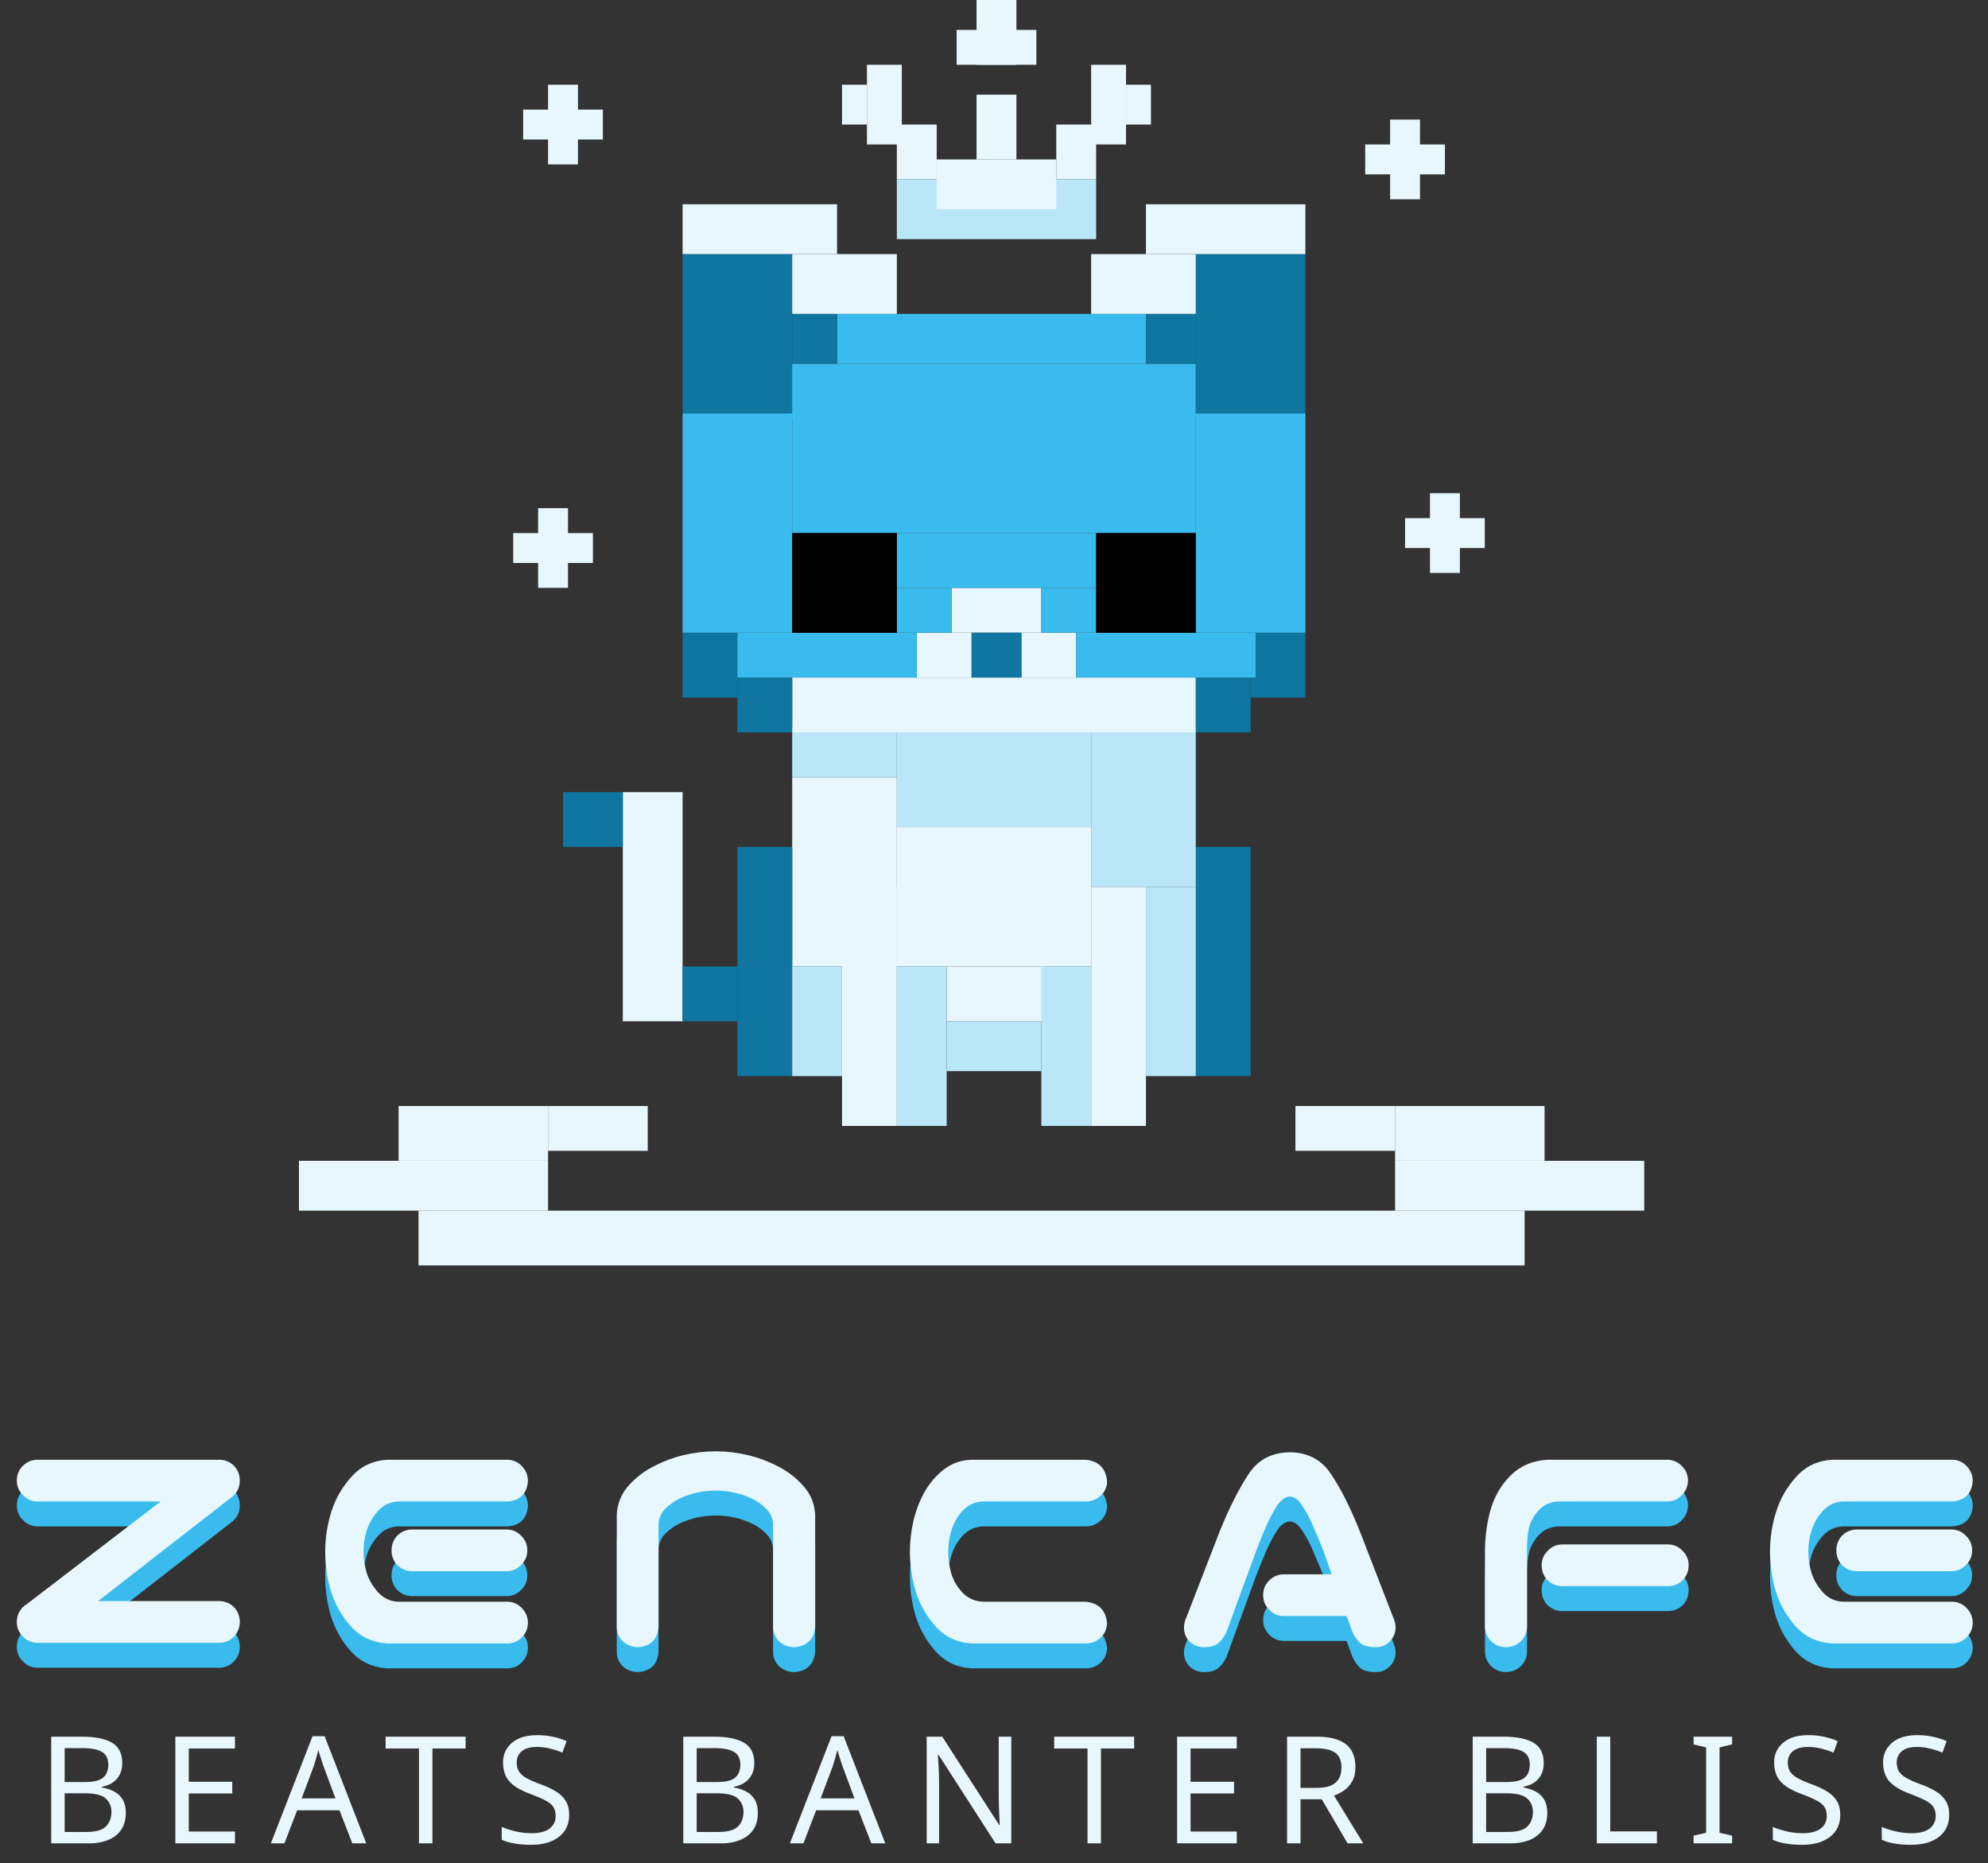 <svg width="399" height="374" viewBox="0 0 399 374" fill="none" xmlns="http://www.w3.org/2000/svg">
<rect x="0" y="0" width="399" height="374" fill="#333333" stroke="none"/>
<rect x="84" y="243" width="222" height="11" fill="#E8F7FD"/>
<rect x="60" y="233" width="50" height="10" fill="#E8F7FD"/>
<rect x="280" y="233" width="50" height="10" fill="#E8F7FD"/>
<rect x="80" y="222" width="30" height="11" fill="#E8F7FD"/>
<rect x="280" y="222" width="30" height="11" fill="#E8F7FD"/>
<rect x="260" y="222" width="20" height="9" fill="#E8F7FD"/>
<rect x="110" y="222" width="20" height="9" fill="#E8F7FD"/>
<rect x="159" y="156" width="21" height="38" fill="#E8F7FD"/>
<rect x="180" y="166" width="39" height="28" fill="#E8F7FD"/>
<rect x="219" y="178" width="11" height="48" fill="#E8F7FD"/>
<rect x="169" y="178" width="11" height="48" fill="#E8F7FD"/>
<rect x="190" y="194" width="20" height="11" fill="#E8F7FD"/>
<rect x="125" y="159" width="12" height="46" fill="#E8F7FD"/>
<rect x="113" y="159" width="12" height="11" fill="#0E76A0"/>
<rect x="137" y="194" width="11" height="11" fill="#0E76A0"/>
<rect x="148" y="170" width="11" height="46" fill="#0E76A0"/>
<rect x="240" y="170" width="11" height="46" fill="#0E76A0"/>
<rect x="159" y="194" width="10" height="22" fill="#B9E7F9"/>
<rect x="230" y="178" width="10" height="38" fill="#B9E7F9"/>
<rect x="180" y="194" width="10" height="32" fill="#B9E7F9"/>
<rect x="209" y="194" width="10" height="32" fill="#B9E7F9"/>
<rect x="190" y="205" width="19" height="10" fill="#B9E7F9"/>
<rect x="219" y="146" width="21" height="32" fill="#B9E7F9"/>
<rect x="180" y="146" width="39" height="20" fill="#B9E7F9"/>
<rect x="159" y="146" width="21" height="10" fill="#B9E7F9"/>
<rect x="159" y="136" width="81" height="11" fill="#E8F7FD"/>
<rect x="191" y="118" width="18" height="9" fill="#E8F7FD"/>
<rect x="184" y="127" width="11" height="9" fill="#E8F7FD"/>
<rect x="205" y="127" width="11" height="9" fill="#E8F7FD"/>
<rect x="195" y="127" width="10" height="9" fill="#0E76A0"/>
<rect x="240" y="136" width="11" height="11" fill="#0E76A0"/>
<rect x="148" y="136" width="11" height="11" fill="#0E76A0"/>
<rect x="137" y="127" width="11" height="13" fill="#0E76A0"/>
<rect x="251" y="127" width="11" height="13" fill="#0E76A0"/>
<rect x="148" y="127" width="36" height="9" fill="#3ABBEE"/>
<rect x="216" y="127" width="36" height="9" fill="#3ABBEE"/>
<rect x="240" y="83" width="22" height="44" fill="#3ABBEE"/>
<rect x="137" y="83" width="22" height="44" fill="#3ABBEE"/>
<rect x="159" y="83" width="81" height="24" fill="#3ABBEE"/>
<rect x="180" y="107" width="40" height="11" fill="#3ABBEE"/>
<rect x="180" y="118" width="11" height="9" fill="#3ABBEE"/>
<rect x="209" y="118" width="11" height="9" fill="#3ABBEE"/>
<rect x="220" y="107" width="20" height="20" fill="black"/>
<rect x="159" y="107" width="21" height="20" fill="black"/>
<rect x="158" y="73" width="82" height="11" fill="#3ABBEE"/>
<rect x="168" y="63" width="62" height="10" fill="#3ABBEE"/>
<rect x="240" y="51" width="22" height="32" fill="#0E76A0"/>
<path d="M137 51H159V83H137V51Z" fill="#0E76A0"/>
<rect x="159" y="63" width="9" height="10" fill="#0E76A0"/>
<rect x="230" y="63" width="10" height="10" fill="#0E76A0"/>
<rect x="219" y="51" width="21" height="12" fill="#E8F7FD"/>
<rect x="159" y="51" width="21" height="12" fill="#E8F7FD"/>
<rect x="230" y="41" width="32" height="10" fill="#E8F7FD"/>
<path d="M137 41H168V51H137V41Z" fill="#E8F7FD"/>
<rect x="105" y="22" width="16" height="6" fill="#E8F7FD"/>
<rect x="110" y="33" width="16" height="6" transform="rotate(-90 110 33)" fill="#E8F7FD"/>
<rect x="274" y="29" width="16" height="6" fill="#E8F7FD"/>
<rect x="279" y="40" width="16" height="6" transform="rotate(-90 279 40)" fill="#E8F7FD"/>
<rect x="282" y="104" width="16" height="6" fill="#E8F7FD"/>
<rect x="287" y="115" width="16" height="6" transform="rotate(-90 287 115)" fill="#E8F7FD"/>
<rect x="103" y="107" width="16" height="6" fill="#E8F7FD"/>
<rect x="108" y="118" width="16" height="6" transform="rotate(-90 108 118)" fill="#E8F7FD"/>
<rect x="196" width="8" height="13" fill="#E8F7FD"/>
<rect x="192" y="6" width="16" height="7" fill="#E8F7FD"/>
<rect x="219" y="13" width="7" height="16" fill="#E8F7FD"/>
<rect x="174" y="13" width="7" height="16" fill="#E8F7FD"/>
<rect x="226" y="17" width="5" height="8" fill="#E8F7FD"/>
<rect x="169" y="17" width="5" height="8" fill="#E8F7FD"/>
<rect x="180" y="25" width="8" height="11" fill="#E8F7FD"/>
<rect x="212" y="25" width="8" height="11" fill="#E8F7FD"/>
<rect x="196" y="19" width="8" height="13" fill="#E8F7FD"/>
<rect x="180" y="36" width="40" height="12" fill="#B9E7F9"/>
<rect x="188" y="32" width="24" height="10" fill="#E8F7FD"/>
<path d="M3.377 302.188C3.377 301.021 3.773 300.042 4.565 299.25C5.398 298.417 6.398 298 7.565 298H43.94C45.107 298 46.107 298.396 46.94 299.188C47.732 300.021 48.127 301.021 48.127 302.188C48.127 303.354 47.732 304.333 46.94 305.125C46.69 305.375 46.44 305.583 46.19 305.75L19.69 326.375H43.94C45.107 326.375 46.107 326.771 46.94 327.562C47.732 328.396 48.127 329.396 48.127 330.562C48.127 331.729 47.711 332.729 46.877 333.562C46.086 334.354 45.107 334.75 43.94 334.75H7.565C6.398 334.75 5.419 334.333 4.628 333.5C3.794 332.708 3.377 331.729 3.377 330.562C3.377 329.479 3.732 328.542 4.44 327.75H4.378L4.628 327.562C4.878 327.312 5.148 327.104 5.44 326.938L32.252 306.375H7.565C6.398 306.375 5.419 305.958 4.628 305.125C3.794 304.333 3.377 303.354 3.377 302.188ZM77.772 298H80.647H101.898C103.064 298.042 104.023 298.479 104.773 299.312C105.564 300.146 105.96 301.146 105.96 302.312C105.752 304.812 104.398 306.167 101.898 306.375H79.897C78.314 306.458 77.002 307.062 75.96 308.188C74.918 309.312 74.147 310.604 73.647 312.062C73.189 313.479 72.96 314.938 72.96 316.438C72.96 317.938 73.189 319.417 73.647 320.875C74.147 322.292 74.918 323.562 75.96 324.688C77.002 325.812 78.314 326.417 79.897 326.5H101.898C103.064 326.542 104.023 326.979 104.773 327.812C105.564 328.646 105.96 329.646 105.96 330.812C105.918 331.938 105.502 332.896 104.71 333.688C103.96 334.438 103.023 334.833 101.898 334.875H78.96H77.772C74.856 334.708 72.439 333.604 70.522 331.562C68.647 329.479 67.293 327.125 66.46 324.5C65.668 321.875 65.272 319.188 65.272 316.438C65.272 313.688 65.689 311 66.522 308.375C67.356 305.75 68.71 303.417 70.585 301.375C72.46 299.292 74.856 298.167 77.772 298ZM105.835 316.188C105.835 317.354 105.418 318.333 104.585 319.125C103.793 319.958 102.814 320.375 101.648 320.375H82.772C81.606 320.375 80.606 319.979 79.772 319.188C78.981 318.354 78.585 317.354 78.585 316.188C78.585 315.021 78.981 314.021 79.772 313.188C80.606 312.396 81.606 312 82.772 312H101.648C102.814 312 103.793 312.417 104.585 313.25C105.418 314.042 105.835 315.021 105.835 316.188ZM143.668 296.312C145.834 296.312 147.959 296.562 150.043 297.062C152.168 297.562 154.188 298.312 156.105 299.312C158.022 300.271 159.709 301.562 161.168 303.188C162.668 304.812 163.48 306.75 163.605 309V311.625V331.562C163.355 334.062 161.98 335.417 159.48 335.625C158.313 335.625 157.293 335.25 156.418 334.5C155.584 333.708 155.168 332.729 155.168 331.562V310.938C155.084 309.646 154.584 308.583 153.668 307.75C152.793 306.875 151.793 306.188 150.668 305.688C149.584 305.188 148.438 304.812 147.23 304.562C146.063 304.312 144.876 304.188 143.668 304.188C142.459 304.188 141.251 304.312 140.043 304.562C138.876 304.812 137.73 305.188 136.605 305.688C135.522 306.188 134.522 306.875 133.605 307.75C132.73 308.583 132.251 309.646 132.168 310.938V331.562C131.959 334.062 130.605 335.417 128.105 335.625C126.938 335.625 125.918 335.25 125.043 334.5C124.209 333.708 123.793 332.729 123.793 331.562V311.625V309C123.918 306.75 124.709 304.812 126.168 303.188C127.626 301.562 129.313 300.271 131.23 299.312C133.147 298.312 135.147 297.562 137.23 297.062C139.355 296.562 141.501 296.312 143.668 296.312ZM197.25 306.375C195.667 306.458 194.333 307.062 193.25 308.188C192.208 309.312 191.458 310.604 191 312.062C190.542 313.479 190.312 314.938 190.312 316.438C190.312 317.938 190.521 319.417 190.938 320.875C191.396 322.333 192.167 323.625 193.25 324.75C194.333 325.833 195.667 326.417 197.25 326.5H217.875C220.5 326.75 221.938 328.188 222.188 330.812C222.146 331.979 221.708 332.958 220.875 333.75C220.042 334.5 219.042 334.875 217.875 334.875H197.938H195.062C192.146 334.708 189.75 333.604 187.875 331.562C186 329.479 184.646 327.125 183.812 324.5C183.021 321.875 182.625 319.188 182.625 316.438C182.625 314.396 182.854 312.375 183.312 310.375C183.771 308.375 184.479 306.479 185.438 304.688C186.438 302.854 187.75 301.292 189.375 300C191.042 298.708 192.938 298.042 195.062 298H196.25H217.875C220.5 298.25 221.938 299.688 222.188 302.312C222.188 303.479 221.75 304.458 220.875 305.25C220.042 306 219.042 306.375 217.875 306.375H197.25ZM253.52 325.188C253.52 324.021 253.916 323.042 254.708 322.25C255.541 321.417 256.541 321 257.708 321H267.27L265.645 316.375C264.978 314.667 264.312 313.062 263.645 311.562C263.02 310.021 262.291 308.625 261.458 307.375C260.708 306.125 259.853 305.458 258.895 305.375C257.895 305.458 256.999 306.125 256.208 307.375C255.416 308.625 254.687 310.021 254.02 311.562C253.395 313.062 252.749 314.667 252.083 316.375L246.145 332.625C245.728 333.5 245.187 334.229 244.52 334.812C243.895 335.354 242.937 335.625 241.645 335.625C240.437 335.625 239.437 335.208 238.645 334.375C237.895 333.542 237.562 332.542 237.645 331.375C237.687 330.833 237.812 330.333 238.02 329.875L244.895 312.125C246.812 307.458 248.728 303.688 250.645 300.812C252.52 297.979 255.27 296.542 258.895 296.5C262.478 296.542 265.208 297.979 267.083 300.812C268.999 303.604 270.916 307.375 272.833 312.125L279.708 329.875C279.916 330.333 280.041 330.833 280.083 331.375C280.166 332.542 279.812 333.542 279.02 334.375C278.27 335.208 277.291 335.625 276.083 335.625C274.708 335.625 273.687 335.354 273.02 334.812C272.395 334.229 271.874 333.5 271.458 332.625L270.27 329.375H257.708C256.541 329.375 255.562 328.958 254.77 328.125C253.937 327.333 253.52 326.354 253.52 325.188ZM302.165 335.625C301.04 335.583 300.082 335.188 299.29 334.438C298.498 333.646 298.082 332.688 298.04 331.562V316C298.082 313.042 298.498 310.25 299.29 307.625C300.123 305 301.478 302.792 303.353 301C305.269 299.167 307.686 298.167 310.603 298H334.728C335.853 298.042 336.79 298.458 337.54 299.25C338.332 300 338.748 300.938 338.79 302.062C338.79 303.229 338.394 304.229 337.603 305.062C336.853 305.896 335.894 306.333 334.728 306.375H312.728C311.144 306.458 309.832 307.062 308.79 308.188C307.748 309.312 307.082 310.604 306.79 312.062C306.54 313.479 306.436 315.042 306.478 316.75V331.562C306.436 332.729 305.998 333.708 305.165 334.5C304.332 335.25 303.332 335.625 302.165 335.625ZM309.415 319.188C309.415 318.021 309.832 317.042 310.665 316.25C311.457 315.417 312.436 315 313.603 315H334.728C335.894 315 336.873 315.417 337.665 316.25C338.498 317.042 338.915 318.021 338.915 319.188C338.915 320.354 338.519 321.354 337.728 322.188C336.894 322.979 335.894 323.375 334.728 323.375H313.603C312.436 323.375 311.436 322.979 310.603 322.188C309.811 321.354 309.415 320.354 309.415 319.188ZM367.747 298H370.622H391.872C393.039 298.042 393.997 298.479 394.747 299.312C395.539 300.146 395.935 301.146 395.935 302.312C395.727 304.812 394.372 306.167 391.872 306.375H369.872C368.289 306.458 366.977 307.062 365.935 308.188C364.893 309.312 364.122 310.604 363.622 312.062C363.164 313.479 362.935 314.938 362.935 316.438C362.935 317.938 363.164 319.417 363.622 320.875C364.122 322.292 364.893 323.562 365.935 324.688C366.977 325.812 368.289 326.417 369.872 326.5H391.872C393.039 326.542 393.997 326.979 394.747 327.812C395.539 328.646 395.935 329.646 395.935 330.812C395.893 331.938 395.477 332.896 394.685 333.688C393.935 334.438 392.997 334.833 391.872 334.875H368.935H367.747C364.831 334.708 362.414 333.604 360.497 331.562C358.622 329.479 357.268 327.125 356.435 324.5C355.643 321.875 355.247 319.188 355.247 316.438C355.247 313.688 355.664 311 356.497 308.375C357.331 305.75 358.685 303.417 360.56 301.375C362.435 299.292 364.831 298.167 367.747 298ZM395.81 316.188C395.81 317.354 395.393 318.333 394.56 319.125C393.768 319.958 392.789 320.375 391.622 320.375H372.747C371.581 320.375 370.581 319.979 369.747 319.188C368.956 318.354 368.56 317.354 368.56 316.188C368.56 315.021 368.956 314.021 369.747 313.188C370.581 312.396 371.581 312 372.747 312H391.622C392.789 312 393.768 312.417 394.56 313.25C395.393 314.042 395.81 315.021 395.81 316.188Z" fill="#3ABBEE"/>
<path d="M3.377 297.188C3.377 296.021 3.773 295.042 4.565 294.25C5.398 293.417 6.398 293 7.565 293H43.94C45.107 293 46.107 293.396 46.94 294.188C47.732 295.021 48.127 296.021 48.127 297.188C48.127 298.354 47.732 299.333 46.94 300.125C46.69 300.375 46.44 300.583 46.19 300.75L19.69 321.375H43.94C45.107 321.375 46.107 321.771 46.94 322.562C47.732 323.396 48.127 324.396 48.127 325.562C48.127 326.729 47.711 327.729 46.877 328.562C46.086 329.354 45.107 329.75 43.94 329.75H7.565C6.398 329.75 5.419 329.333 4.628 328.5C3.794 327.708 3.377 326.729 3.377 325.562C3.377 324.479 3.732 323.542 4.44 322.75H4.378L4.628 322.562C4.878 322.312 5.148 322.104 5.44 321.938L32.252 301.375H7.565C6.398 301.375 5.419 300.958 4.628 300.125C3.794 299.333 3.377 298.354 3.377 297.188ZM77.772 293H80.647H101.898C103.064 293.042 104.023 293.479 104.773 294.312C105.564 295.146 105.96 296.146 105.96 297.312C105.752 299.812 104.398 301.167 101.898 301.375H79.897C78.314 301.458 77.002 302.062 75.96 303.188C74.918 304.312 74.147 305.604 73.647 307.062C73.189 308.479 72.96 309.938 72.96 311.438C72.96 312.938 73.189 314.417 73.647 315.875C74.147 317.292 74.918 318.562 75.96 319.688C77.002 320.812 78.314 321.417 79.897 321.5H101.898C103.064 321.542 104.023 321.979 104.773 322.812C105.564 323.646 105.96 324.646 105.96 325.812C105.918 326.938 105.502 327.896 104.71 328.688C103.96 329.438 103.023 329.833 101.898 329.875H78.96H77.772C74.856 329.708 72.439 328.604 70.522 326.562C68.647 324.479 67.293 322.125 66.46 319.5C65.668 316.875 65.272 314.188 65.272 311.438C65.272 308.688 65.689 306 66.522 303.375C67.356 300.75 68.71 298.417 70.585 296.375C72.46 294.292 74.856 293.167 77.772 293ZM105.835 311.188C105.835 312.354 105.418 313.333 104.585 314.125C103.793 314.958 102.814 315.375 101.648 315.375H82.772C81.606 315.375 80.606 314.979 79.772 314.188C78.981 313.354 78.585 312.354 78.585 311.188C78.585 310.021 78.981 309.021 79.772 308.188C80.606 307.396 81.606 307 82.772 307H101.648C102.814 307 103.793 307.417 104.585 308.25C105.418 309.042 105.835 310.021 105.835 311.188ZM143.668 291.312C145.834 291.312 147.959 291.562 150.043 292.062C152.168 292.562 154.188 293.312 156.105 294.312C158.022 295.271 159.709 296.562 161.168 298.188C162.668 299.812 163.48 301.75 163.605 304V306.625V326.562C163.355 329.062 161.98 330.417 159.48 330.625C158.313 330.625 157.293 330.25 156.418 329.5C155.584 328.708 155.168 327.729 155.168 326.562V305.938C155.084 304.646 154.584 303.583 153.668 302.75C152.793 301.875 151.793 301.188 150.668 300.688C149.584 300.188 148.438 299.812 147.23 299.562C146.063 299.312 144.876 299.188 143.668 299.188C142.459 299.188 141.251 299.312 140.043 299.562C138.876 299.812 137.73 300.188 136.605 300.688C135.522 301.188 134.522 301.875 133.605 302.75C132.73 303.583 132.251 304.646 132.168 305.938V326.562C131.959 329.062 130.605 330.417 128.105 330.625C126.938 330.625 125.918 330.25 125.043 329.5C124.209 328.708 123.793 327.729 123.793 326.562V306.625V304C123.918 301.75 124.709 299.812 126.168 298.188C127.626 296.562 129.313 295.271 131.23 294.312C133.147 293.312 135.147 292.562 137.23 292.062C139.355 291.562 141.501 291.312 143.668 291.312ZM197.25 301.375C195.667 301.458 194.333 302.062 193.25 303.188C192.208 304.312 191.458 305.604 191 307.062C190.542 308.479 190.312 309.938 190.312 311.438C190.312 312.938 190.521 314.417 190.938 315.875C191.396 317.333 192.167 318.625 193.25 319.75C194.333 320.833 195.667 321.417 197.25 321.5H217.875C220.5 321.75 221.938 323.188 222.188 325.812C222.146 326.979 221.708 327.958 220.875 328.75C220.042 329.5 219.042 329.875 217.875 329.875H197.938H195.062C192.146 329.708 189.75 328.604 187.875 326.562C186 324.479 184.646 322.125 183.812 319.5C183.021 316.875 182.625 314.188 182.625 311.438C182.625 309.396 182.854 307.375 183.312 305.375C183.771 303.375 184.479 301.479 185.438 299.688C186.438 297.854 187.75 296.292 189.375 295C191.042 293.708 192.938 293.042 195.062 293H196.25H217.875C220.5 293.25 221.938 294.688 222.188 297.312C222.188 298.479 221.75 299.458 220.875 300.25C220.042 301 219.042 301.375 217.875 301.375H197.25ZM253.52 320.188C253.52 319.021 253.916 318.042 254.708 317.25C255.541 316.417 256.541 316 257.708 316H267.27L265.645 311.375C264.978 309.667 264.312 308.062 263.645 306.562C263.02 305.021 262.291 303.625 261.458 302.375C260.708 301.125 259.853 300.458 258.895 300.375C257.895 300.458 256.999 301.125 256.208 302.375C255.416 303.625 254.687 305.021 254.02 306.562C253.395 308.062 252.749 309.667 252.083 311.375L246.145 327.625C245.728 328.5 245.187 329.229 244.52 329.812C243.895 330.354 242.937 330.625 241.645 330.625C240.437 330.625 239.437 330.208 238.645 329.375C237.895 328.542 237.562 327.542 237.645 326.375C237.687 325.833 237.812 325.333 238.02 324.875L244.895 307.125C246.812 302.458 248.728 298.688 250.645 295.812C252.52 292.979 255.27 291.542 258.895 291.5C262.478 291.542 265.208 292.979 267.083 295.812C268.999 298.604 270.916 302.375 272.833 307.125L279.708 324.875C279.916 325.333 280.041 325.833 280.083 326.375C280.166 327.542 279.812 328.542 279.02 329.375C278.27 330.208 277.291 330.625 276.083 330.625C274.708 330.625 273.687 330.354 273.02 329.812C272.395 329.229 271.874 328.5 271.458 327.625L270.27 324.375H257.708C256.541 324.375 255.562 323.958 254.77 323.125C253.937 322.333 253.52 321.354 253.52 320.188ZM302.165 330.625C301.04 330.583 300.082 330.188 299.29 329.438C298.498 328.646 298.082 327.688 298.04 326.562V311C298.082 308.042 298.498 305.25 299.29 302.625C300.123 300 301.478 297.792 303.353 296C305.269 294.167 307.686 293.167 310.603 293H334.728C335.853 293.042 336.79 293.458 337.54 294.25C338.332 295 338.748 295.938 338.79 297.062C338.79 298.229 338.394 299.229 337.603 300.062C336.853 300.896 335.894 301.333 334.728 301.375H312.728C311.144 301.458 309.832 302.062 308.79 303.188C307.748 304.312 307.082 305.604 306.79 307.062C306.54 308.479 306.436 310.042 306.478 311.75V326.562C306.436 327.729 305.998 328.708 305.165 329.5C304.332 330.25 303.332 330.625 302.165 330.625ZM309.415 314.188C309.415 313.021 309.832 312.042 310.665 311.25C311.457 310.417 312.436 310 313.603 310H334.728C335.894 310 336.873 310.417 337.665 311.25C338.498 312.042 338.915 313.021 338.915 314.188C338.915 315.354 338.519 316.354 337.728 317.188C336.894 317.979 335.894 318.375 334.728 318.375H313.603C312.436 318.375 311.436 317.979 310.603 317.188C309.811 316.354 309.415 315.354 309.415 314.188ZM367.747 293H370.622H391.872C393.039 293.042 393.997 293.479 394.747 294.312C395.539 295.146 395.935 296.146 395.935 297.312C395.727 299.812 394.372 301.167 391.872 301.375H369.872C368.289 301.458 366.977 302.062 365.935 303.188C364.893 304.312 364.122 305.604 363.622 307.062C363.164 308.479 362.935 309.938 362.935 311.438C362.935 312.938 363.164 314.417 363.622 315.875C364.122 317.292 364.893 318.562 365.935 319.688C366.977 320.812 368.289 321.417 369.872 321.5H391.872C393.039 321.542 393.997 321.979 394.747 322.812C395.539 323.646 395.935 324.646 395.935 325.812C395.893 326.938 395.477 327.896 394.685 328.688C393.935 329.438 392.997 329.833 391.872 329.875H368.935H367.747C364.831 329.708 362.414 328.604 360.497 326.562C358.622 324.479 357.268 322.125 356.435 319.5C355.643 316.875 355.247 314.188 355.247 311.438C355.247 308.688 355.664 306 356.497 303.375C357.331 300.75 358.685 298.417 360.56 296.375C362.435 294.292 364.831 293.167 367.747 293ZM395.81 311.188C395.81 312.354 395.393 313.333 394.56 314.125C393.768 314.958 392.789 315.375 391.622 315.375H372.747C371.581 315.375 370.581 314.979 369.747 314.188C368.956 313.354 368.56 312.354 368.56 311.188C368.56 310.021 368.956 309.021 369.747 308.188C370.581 307.396 371.581 307 372.747 307H391.622C392.789 307 393.768 307.417 394.56 308.25C395.393 309.042 395.81 310.021 395.81 311.188Z" fill="#E8F7FD"/>
<path d="M17.811 370H10.282V348.584H16.405C19.061 348.584 21.078 348.984 22.454 349.785C23.841 350.586 24.535 351.953 24.535 353.887C24.535 355.146 24.183 356.191 23.48 357.021C22.777 357.852 21.766 358.389 20.448 358.633V358.779C21.366 358.945 22.181 359.214 22.894 359.585C23.626 359.966 24.203 360.508 24.622 361.211C25.042 361.914 25.252 362.812 25.252 363.906C25.252 365.85 24.588 367.354 23.26 368.418C21.932 369.473 20.116 370 17.811 370ZM16.522 350.884H12.977V357.695H16.947C18.763 357.695 20.013 357.402 20.697 356.816C21.39 356.221 21.737 355.347 21.737 354.194C21.737 353.013 21.322 352.168 20.492 351.66C19.662 351.143 18.338 350.884 16.522 350.884ZM17.093 359.951H12.977V367.715H17.298C19.203 367.715 20.521 367.349 21.253 366.616C21.995 365.874 22.367 364.902 22.367 363.701C22.367 362.578 21.981 361.675 21.209 360.991C20.448 360.298 19.076 359.951 17.093 359.951ZM46.619 359.98H37.889V367.627H47.161V370H35.193V348.584H47.161V350.957H37.889V357.637H46.619V359.98ZM54.363 370L62.727 348.496H65.159L73.508 370H70.711L68.132 363.364H59.636L57.087 370H54.363ZM62.976 354.487L60.544 360.977H67.327L64.924 354.487C64.895 354.409 64.856 354.302 64.807 354.165C64.758 354.019 64.7 353.838 64.632 353.623C64.504 353.232 64.368 352.808 64.221 352.349C64.085 351.89 63.977 351.533 63.899 351.279C63.743 351.904 63.577 352.51 63.401 353.096C63.235 353.682 63.093 354.146 62.976 354.487ZM77.4 348.584H93.454V350.957H86.789V370H84.094V350.957H77.4V348.584ZM114.235 364.272C114.235 366.167 113.542 367.646 112.155 368.711C110.778 369.766 108.918 370.293 106.574 370.293C105.383 370.293 104.274 370.205 103.249 370.029C102.233 369.854 101.384 369.604 100.7 369.282V366.704C101.423 367.017 102.316 367.305 103.381 367.568C104.455 367.832 105.563 367.964 106.706 367.964C108.278 367.964 109.474 367.656 110.295 367.041C111.115 366.416 111.525 365.571 111.525 364.507C111.525 363.804 111.379 363.213 111.086 362.734C110.783 362.246 110.261 361.807 109.518 361.416C108.776 361.016 107.765 360.576 106.486 360.098C104.65 359.443 103.268 358.638 102.341 357.681C101.423 356.714 100.964 355.4 100.964 353.74C100.964 352.617 101.257 351.646 101.843 350.825C103.044 349.126 105.031 348.276 107.804 348.276C108.967 348.276 110.036 348.389 111.013 348.613C111.999 348.828 112.902 349.116 113.722 349.478L112.873 351.792C112.14 351.47 111.33 351.201 110.441 350.986C109.562 350.762 108.664 350.649 107.746 350.649C106.408 350.649 105.397 350.938 104.714 351.514C104.04 352.08 103.703 352.832 103.703 353.77C103.703 354.492 103.854 355.093 104.157 355.571C104.45 356.05 104.938 356.484 105.622 356.875C106.305 357.266 107.223 357.671 108.376 358.091C109.626 358.54 110.69 359.033 111.569 359.57C112.438 360.107 113.097 360.747 113.547 361.489C114.006 362.222 114.235 363.149 114.235 364.272ZM144.664 370H137.135V348.584H143.258C145.914 348.584 147.931 348.984 149.308 349.785C150.694 350.586 151.388 351.953 151.388 353.887C151.388 355.146 151.036 356.191 150.333 357.021C149.63 357.852 148.619 358.389 147.301 358.633V358.779C148.219 358.945 149.034 359.214 149.747 359.585C150.479 359.966 151.056 360.508 151.476 361.211C151.896 361.914 152.105 362.812 152.105 363.906C152.105 365.85 151.441 367.354 150.113 368.418C148.785 369.473 146.969 370 144.664 370ZM143.375 350.884H139.83V357.695H143.8C145.616 357.695 146.866 357.402 147.55 356.816C148.243 356.221 148.59 355.347 148.59 354.194C148.59 353.013 148.175 352.168 147.345 351.66C146.515 351.143 145.191 350.884 143.375 350.884ZM143.946 359.951H139.83V367.715H144.151C146.056 367.715 147.374 367.349 148.106 366.616C148.849 365.874 149.22 364.902 149.22 363.701C149.22 362.578 148.834 361.675 148.062 360.991C147.301 360.298 145.929 359.951 143.946 359.951ZM158.531 370L166.895 348.496H169.327L177.676 370H174.879L172.3 363.364H163.804L161.255 370H158.531ZM167.144 354.487L164.713 360.977H171.495L169.092 354.487C169.063 354.409 169.024 354.302 168.975 354.165C168.926 354.019 168.868 353.838 168.799 353.623C168.672 353.232 168.536 352.808 168.389 352.349C168.253 351.89 168.145 351.533 168.067 351.279C167.911 351.904 167.745 352.51 167.569 353.096C167.403 353.682 167.261 354.146 167.144 354.487ZM200.449 360.669V348.584H202.969V370H199.82L188.364 352.217H188.247C188.267 352.559 188.286 352.949 188.306 353.389C188.335 353.818 188.364 354.292 188.394 354.81C188.452 355.845 188.482 356.919 188.482 358.032V370H185.991V348.584H189.112L200.537 366.309H200.654L200.581 364.858C200.552 364.224 200.523 363.535 200.493 362.793C200.464 362.041 200.449 361.333 200.449 360.669ZM211.577 348.584H227.632V350.957H220.967V370H218.271V350.957H211.577V348.584ZM247.68 359.98H238.95V367.627H248.222V370H236.254V348.584H248.222V350.957H238.95V357.637H247.68V359.98ZM261.02 370H258.324V348.584H264.228C266.894 348.584 268.861 349.092 270.131 350.107C271.4 351.113 272.035 352.632 272.035 354.663C272.035 355.815 271.825 356.768 271.405 357.52C270.985 358.281 270.448 358.892 269.794 359.351C269.149 359.81 268.466 360.161 267.743 360.405L273.617 370H270.468L265.282 361.152H261.02V370ZM264.081 350.913H261.02V358.867H264.228C265.976 358.867 267.245 358.525 268.036 357.842C268.837 357.148 269.237 356.133 269.237 354.795C269.237 353.389 268.817 352.393 267.978 351.807C267.138 351.211 265.839 350.913 264.081 350.913ZM303.109 370H295.579V348.584H301.702C304.359 348.584 306.375 348.984 307.752 349.785C309.139 350.586 309.832 351.953 309.832 353.887C309.832 355.146 309.481 356.191 308.778 357.021C308.074 357.852 307.064 358.389 305.745 358.633V358.779C306.663 358.945 307.479 359.214 308.192 359.585C308.924 359.966 309.5 360.508 309.92 361.211C310.34 361.914 310.55 362.812 310.55 363.906C310.55 365.85 309.886 367.354 308.558 368.418C307.23 369.473 305.413 370 303.109 370ZM301.82 350.884H298.275V357.695H302.244C304.061 357.695 305.311 357.402 305.994 356.816C306.688 356.221 307.034 355.347 307.034 354.194C307.034 353.013 306.619 352.168 305.789 351.66C304.959 351.143 303.636 350.884 301.82 350.884ZM302.391 359.951H298.275V367.715H302.596C304.5 367.715 305.819 367.349 306.551 366.616C307.293 365.874 307.664 364.902 307.664 363.701C307.664 362.578 307.279 361.675 306.507 360.991C305.745 360.298 304.373 359.951 302.391 359.951ZM323.186 348.584V367.598H332.547V370H320.491V348.584H323.186ZM347.644 350.137L345.124 350.737V367.876L347.644 368.447V370H339.91V368.447L342.429 367.876V350.737L339.91 350.137V348.584H347.644V350.137ZM369.348 364.272C369.348 366.167 368.654 367.646 367.268 368.711C365.891 369.766 364.03 370.293 361.687 370.293C360.495 370.293 359.387 370.205 358.361 370.029C357.346 369.854 356.496 369.604 355.812 369.282V366.704C356.535 367.017 357.429 367.305 358.493 367.568C359.567 367.832 360.676 367.964 361.818 367.964C363.391 367.964 364.587 367.656 365.407 367.041C366.228 366.416 366.638 365.571 366.638 364.507C366.638 363.804 366.491 363.213 366.198 362.734C365.896 362.246 365.373 361.807 364.631 361.416C363.889 361.016 362.878 360.576 361.599 360.098C359.763 359.443 358.381 358.638 357.453 357.681C356.535 356.714 356.076 355.4 356.076 353.74C356.076 352.617 356.369 351.646 356.955 350.825C358.156 349.126 360.144 348.276 362.917 348.276C364.079 348.276 365.148 348.389 366.125 348.613C367.111 348.828 368.015 349.116 368.835 349.478L367.985 351.792C367.253 351.47 366.442 351.201 365.554 350.986C364.675 350.762 363.776 350.649 362.858 350.649C361.521 350.649 360.51 350.938 359.826 351.514C359.152 352.08 358.815 352.832 358.815 353.77C358.815 354.492 358.967 355.093 359.27 355.571C359.562 356.05 360.051 356.484 360.734 356.875C361.418 357.266 362.336 357.671 363.488 358.091C364.738 358.54 365.803 359.033 366.682 359.57C367.551 360.107 368.21 360.747 368.659 361.489C369.118 362.222 369.348 363.149 369.348 364.272ZM391.212 364.272C391.212 366.167 390.519 367.646 389.132 368.711C387.755 369.766 385.895 370.293 383.551 370.293C382.36 370.293 381.252 370.205 380.226 370.029C379.211 369.854 378.361 369.604 377.677 369.282V366.704C378.4 367.017 379.294 367.305 380.358 367.568C381.432 367.832 382.541 367.964 383.683 367.964C385.255 367.964 386.452 367.656 387.272 367.041C388.092 366.416 388.503 365.571 388.503 364.507C388.503 363.804 388.356 363.213 388.063 362.734C387.76 362.246 387.238 361.807 386.496 361.416C385.754 361.016 384.743 360.576 383.463 360.098C381.628 359.443 380.246 358.638 379.318 357.681C378.4 356.714 377.941 355.4 377.941 353.74C377.941 352.617 378.234 351.646 378.82 350.825C380.021 349.126 382.008 348.276 384.782 348.276C385.944 348.276 387.013 348.389 387.99 348.613C388.976 348.828 389.879 349.116 390.7 349.478L389.85 351.792C389.118 351.47 388.307 351.201 387.419 350.986C386.54 350.762 385.641 350.649 384.723 350.649C383.385 350.649 382.375 350.938 381.691 351.514C381.017 352.08 380.68 352.832 380.68 353.77C380.68 354.492 380.832 355.093 381.134 355.571C381.427 356.05 381.916 356.484 382.599 356.875C383.283 357.266 384.201 357.671 385.353 358.091C386.603 358.54 387.668 359.033 388.546 359.57C389.416 360.107 390.075 360.747 390.524 361.489C390.983 362.222 391.212 363.149 391.212 364.272Z" fill="#E8F7FD"/>
</svg>
